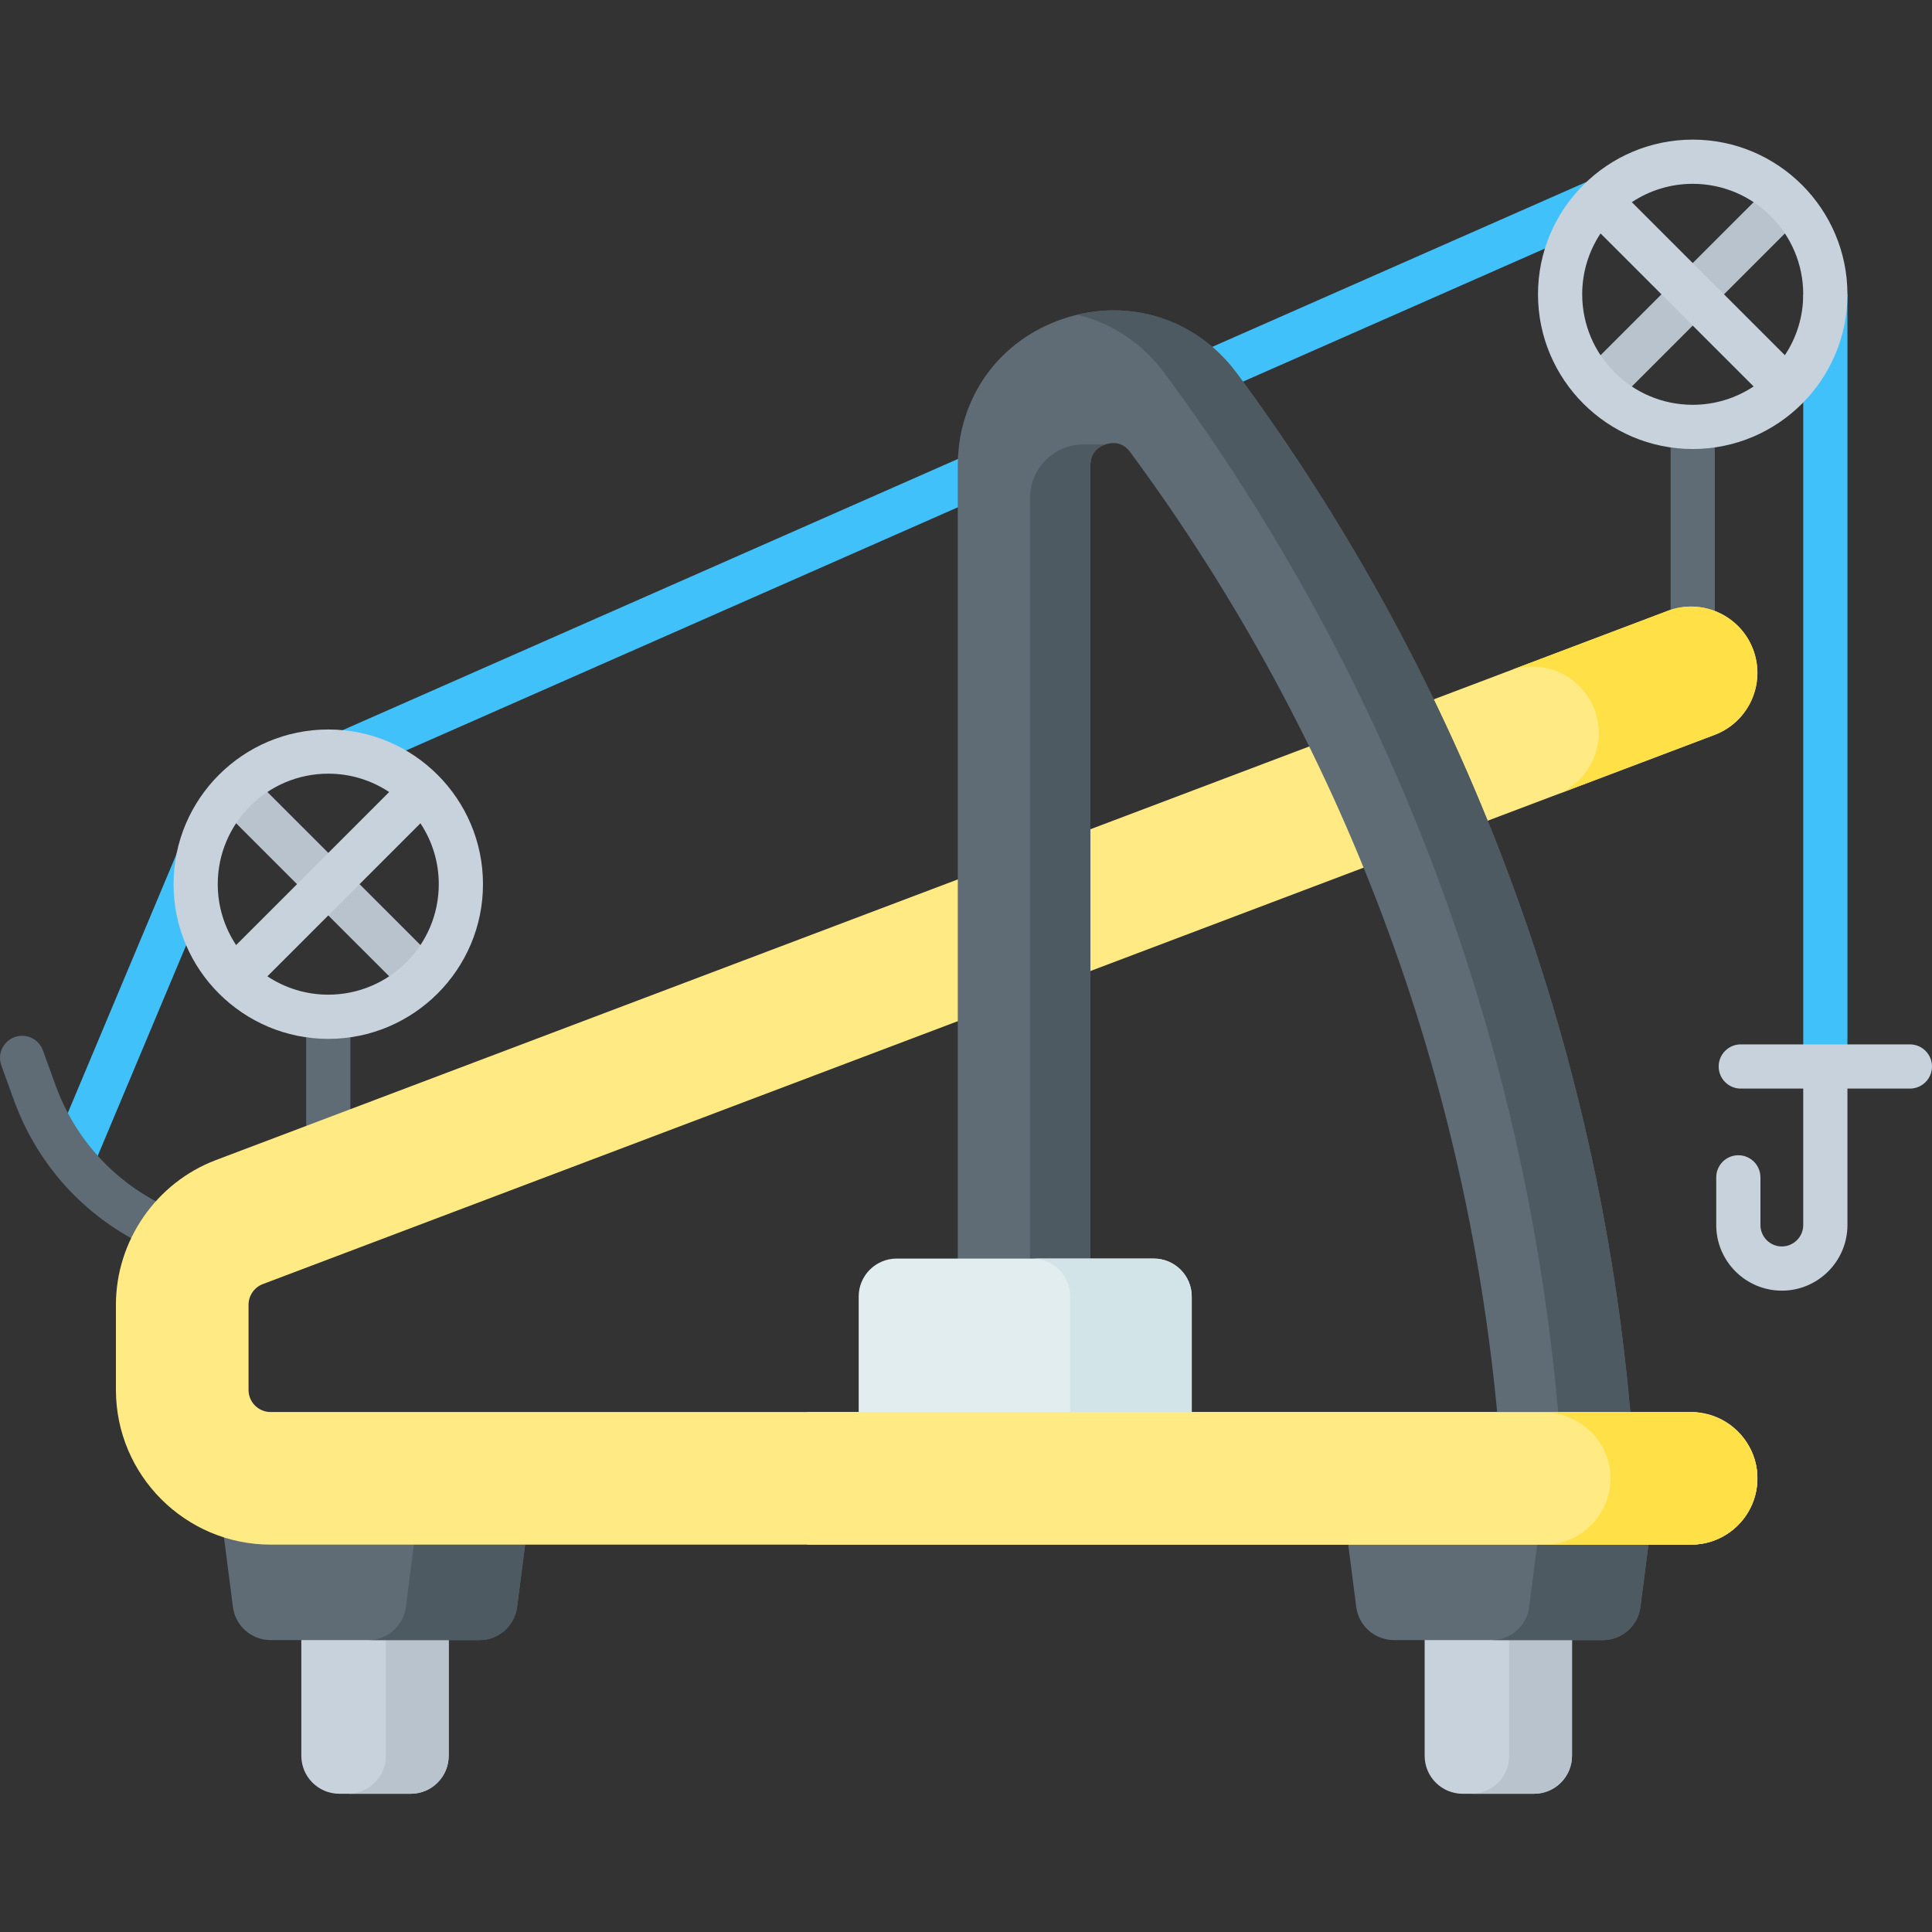 <svg height="512pt" viewBox="0 -37 512 512" width="512pt" xmlns="http://www.w3.org/2000/svg"><rect x="0" y="-37" width="512" height="512" fill="#333333" stroke="none"/><path d="m108.84 438.367h-18.918c-5.559 0-10.066-4.508-10.066-10.066v-64.973h39.051v64.973c0 5.559-4.504 10.066-10.066 10.066zm0 0" fill="#c8d2dc"/><path d="m102.254 363.328v64.973c0 5.559-4.508 10.066-10.066 10.066h16.652c5.559 0 10.066-4.508 10.066-10.066v-64.973zm0 0" fill="#b9c3cd"/><path d="m57.824 358.523h83.113l-3.902 30.34c-.648 5.02-4.922 8.777-9.984 8.777h-55.34c-5.062 0-9.336-3.758-9.984-8.777zm0 0" fill="#5f6c75"/><path d="m111.461 358.523-3.906 30.34c-.645 5.02-4.918 8.781-9.98 8.781h29.48c5.062 0 9.336-3.762 9.98-8.781l3.902-30.34zm0 0" fill="#4e5a61"/><path d="m406.531 438.367h-18.918c-5.559 0-10.066-4.508-10.066-10.066v-64.973h39.051v64.973c0 5.559-4.508 10.066-10.066 10.066zm0 0" fill="#c8d2dc"/><path d="m399.945 363.328v64.973c0 5.559-4.508 10.066-10.066 10.066h16.652c5.559 0 10.066-4.508 10.066-10.066v-64.973zm0 0" fill="#b9c3cd"/><path d="m355.516 358.523h83.113l-3.902 30.34c-.645 5.02-4.922 8.777-9.98 8.777h-55.344c-5.062 0-9.336-3.758-9.984-8.777zm0 0" fill="#5f6c75"/><path d="m409.152 358.523-3.906 30.34c-.645 5.02-4.918 8.781-9.98 8.781h29.48c5.059 0 9.336-3.762 9.98-8.781l3.902-30.34zm0 0" fill="#4e5a61"/><path d="m442.73 80.992h11.715v61.109h-11.715zm0 0" fill="#5f6c75"/><path d="m89.348 157.141 332-146.336 4.723 10.719-332 146.332zm0 0" fill="#40c1fa"/><path d="m13.723 268.059 33.145-78.945 10.801 4.535-33.145 78.941zm0 0" fill="#40c1fa"/><path d="m46.434 296.281c-19.98-6.699-35.559-21.902-42.738-41.715l-3.344-9.215c-1.102-3.043.469-6.402 3.512-7.504 3.043-1.105 6.398.473 7.504 3.512l3.34 9.219c5.953 16.43 18.875 29.043 35.449 34.598zm0 0" fill="#5f6c75"/><path d="m81.137 235.309h11.715v35.953h-11.715zm0 0" fill="#5f6c75"/><path d="m448.16 372.34h-376.438c-22.605 0-41-18.391-41-40.996v-22.57c0-16.941 10.648-32.348 26.492-38.344l384.727-145.543c9.078-3.434 19.219 1.141 22.652 10.215 3.434 9.074-1.141 19.215-10.219 22.652l-384.723 145.543c-2.266.855-3.785 3.055-3.785 5.477v22.57c0 3.23 2.629 5.859 5.855 5.859h376.438c9.703 0 17.57 7.863 17.57 17.566s-7.867 17.57-17.57 17.57zm0 0" fill="#ffea84"/><path d="m399.898 140.793c9.078-3.434 19.219 1.141 22.652 10.215 3.434 9.07-1.133 19.203-10.195 22.641l42.023-15.895c9.074-3.438 13.648-13.574 10.215-22.652-3.434-9.074-13.574-13.648-22.652-10.215zm0 0" fill="#ffe046"/><path d="m253.824 342.281v-255.949c0-18.023 11.062-33.309 28.184-38.941 17.121-5.633 35.102.094 45.805 14.594 60.188 81.52 96.336 177.949 104.539 278.867l-35.027 2.844c-7.672-94.391-41.488-184.59-97.785-260.844-2.082-2.82-4.711-2.688-6.547-2.086-1.836.605-4.023 2.062-4.023 5.566v255.945h-35.145zm0 0" fill="#5f6c75"/><path d="m272.973 94.93v247.352h15.996v-255.949c0-3.504 2.188-4.957 4.023-5.562h-5.859c-7.82 0-14.16 6.34-14.16 14.16zm0 0" fill="#4e5a61"/><path d="m237.621 296.535h68.141c5.559 0 10.062 4.508 10.062 10.066v37.047h-88.266v-37.047c0-5.559 4.508-10.066 10.062-10.066zm0 0" fill="#e1edef"/><path d="m305.762 296.535h-32.207c5.559 0 10.062 4.508 10.062 10.066v37.047h32.207v-37.047c0-5.559-4.504-10.066-10.062-10.066zm0 0" fill="#d2e4e7"/><path d="m327.812 61.984c-9.973-13.508-26.258-19.395-42.277-15.586 9.031 2.199 17.215 7.539 23.152 15.586 60.188 81.52 96.34 177.949 104.543 278.867 0 0-.043 1.039-.004 1.555l19.125-1.555c-8.203-100.918-44.352-197.348-104.539-278.867zm0 0" fill="#4e5a61"/><path d="m447.57 337.203h-233.66v35.137h234.25c9.203 0 16.75-7.07 17.508-16.074.883-10.465-7.598-19.062-18.098-19.062zm0 0" fill="#ffea84"/><path d="m447.57 337.203h-38.914c10.496 0 18.977 8.602 18.098 19.062-.758 9.004-8.309 16.074-17.512 16.074h38.918c9.203 0 16.75-7.07 17.508-16.074.883-10.465-7.598-19.062-18.098-19.062zm0 0" fill="#ffe046"/><path d="m58.016 176.613 8.285-8.285 49.703 49.699-8.285 8.285zm0 0" fill="#b9c3cd"/><path d="m86.996 156.32c-22.609 0-41.004 18.391-41.004 40.996 0 22.605 18.395 40.996 41.004 40.996 22.605 0 41-18.391 41-40.996 0-22.605-18.395-40.996-41-40.996zm0 11.711c5.961 0 11.508 1.797 16.137 4.863l-40.559 40.559c-3.07-4.633-4.867-10.18-4.867-16.137 0-16.148 13.141-29.285 29.289-29.285zm0 58.566c-5.961 0-11.508-1.793-16.137-4.863l40.559-40.555c3.07 4.629 4.863 10.176 4.863 16.137 0 16.145-13.137 29.281-29.285 29.281zm0 0" fill="#c8d2dc"/><path d="m477.875 40.996h11.715v202.621h-11.715zm0 0" fill="#40c1fa"/><path d="m419.617 61.688 49.703-49.699 8.285 8.285-49.707 49.699zm0 0" fill="#b9c3cd"/><g fill="#c8d2dc"><path d="m448.586 0c-22.605 0-41 18.391-41 40.996 0 22.605 18.395 40.996 41 40.996 22.609 0 41.004-18.391 41.004-40.996 0-22.605-18.395-40.996-41.004-40.996zm29.289 40.996c0 5.961-1.793 11.508-4.863 16.137l-40.562-40.555c4.633-3.07 10.18-4.863 16.141-4.863 16.148 0 29.285 13.133 29.285 29.281zm-58.574 0c0-5.961 1.793-11.504 4.863-16.137l40.562 40.555c-4.633 3.07-10.18 4.863-16.141 4.863-16.148 0-29.285-13.133-29.285-29.281zm0 0"/><path d="m472.207 305.035c-9.586 0-17.387-7.801-17.387-17.383v-12.641c0-3.234 2.625-5.859 5.859-5.859 3.234 0 5.855 2.625 5.855 5.859v12.641c0 3.125 2.543 5.668 5.668 5.668 3.129 0 5.672-2.543 5.672-5.668v-42.02h11.715v42.02c0 9.582-7.801 17.383-17.383 17.383zm0 0"/><path d="m506.145 251.488h-44.824c-3.234 0-5.855-2.621-5.855-5.859 0-3.234 2.621-5.855 5.855-5.855h44.824c3.234 0 5.855 2.621 5.855 5.855 0 3.238-2.621 5.859-5.855 5.859zm0 0"/></g></svg>